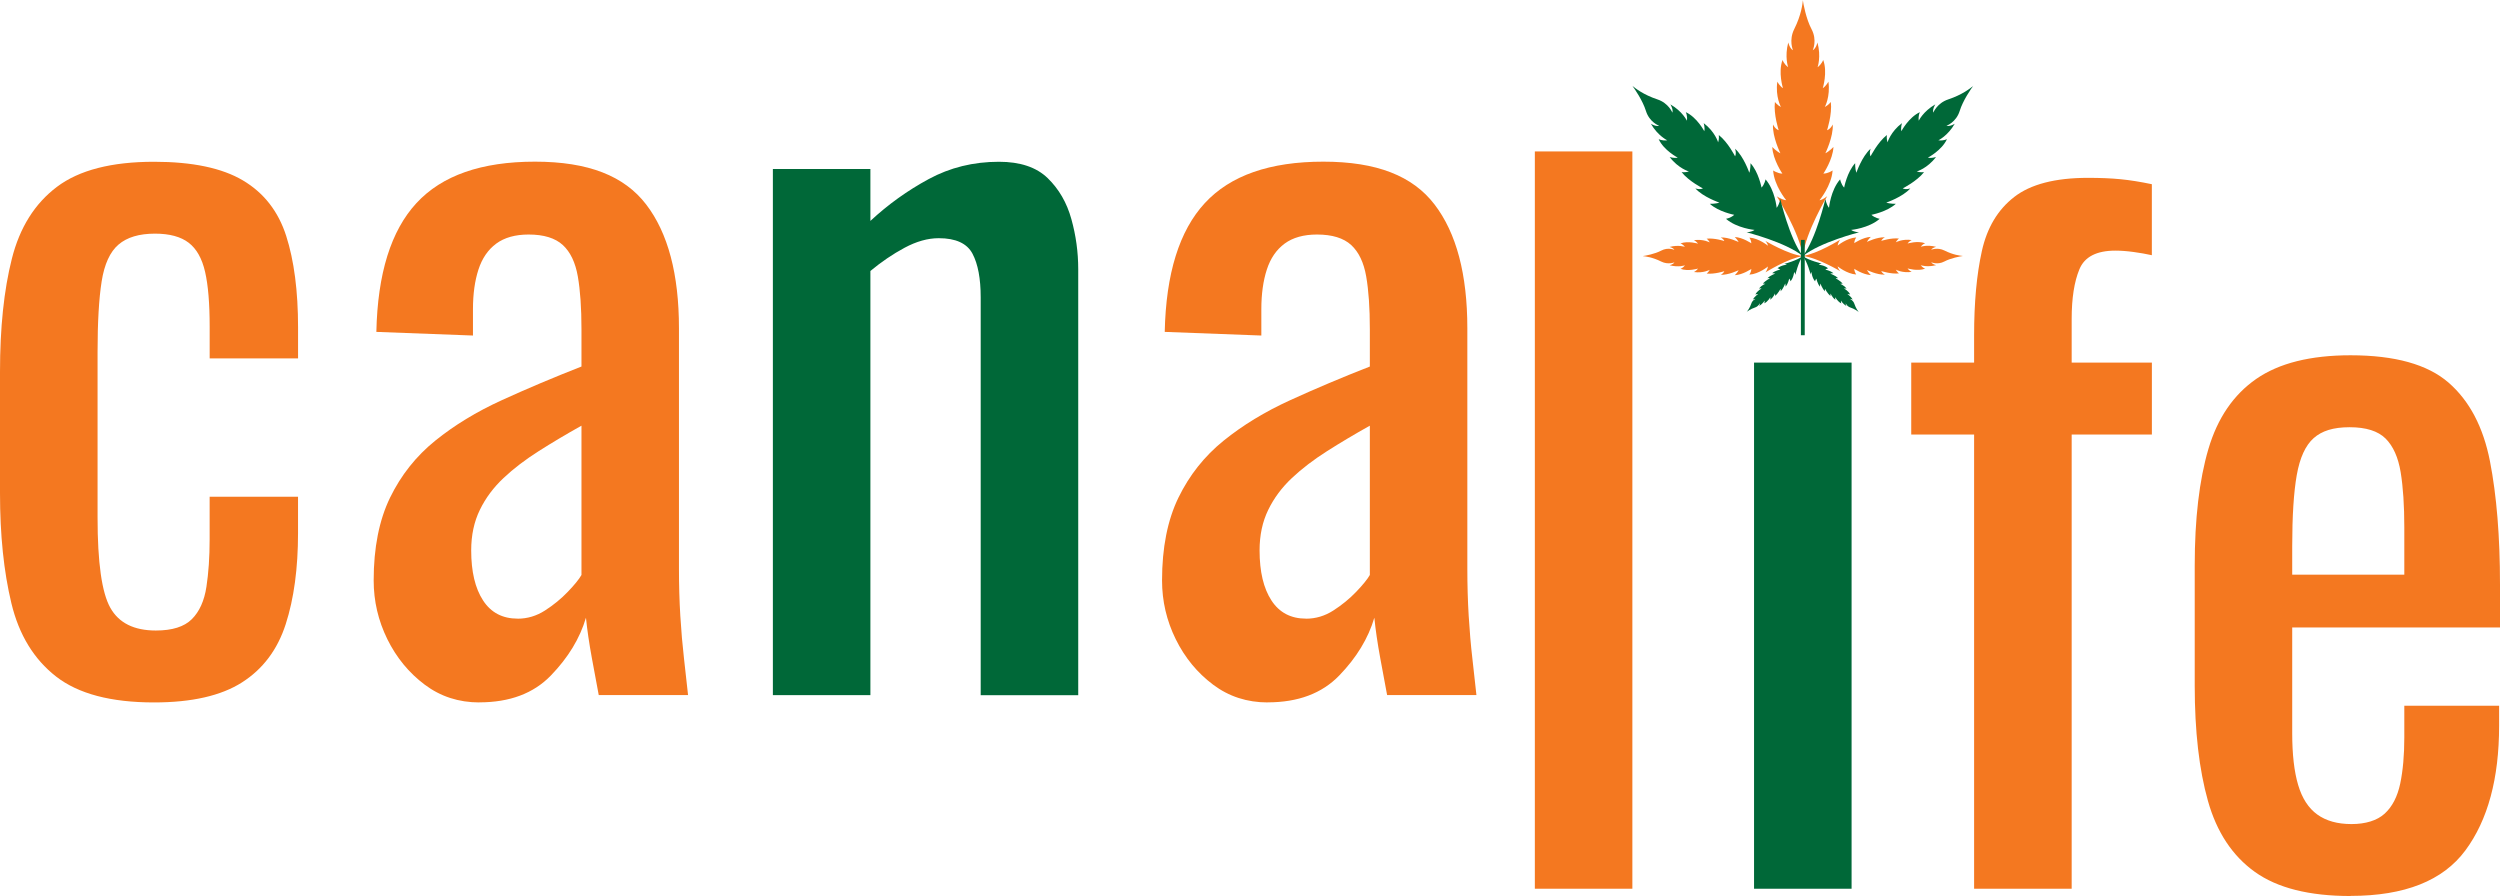 <svg width="226" height="81" viewBox="0 0 226 81" fill="none" xmlns="http://www.w3.org/2000/svg">
<g clip-path="url(#clip0_1_1451)">
<path d="M13.924 63.5C10.021 63.5 7.072 62.718 5.067 61.156C3.063 59.593 1.715 57.385 1.029 54.532C0.343 51.679 0 48.361 0 44.577V33.633C0 29.63 0.356 26.215 1.072 23.389C1.785 20.562 3.146 18.398 5.151 16.888C7.155 15.379 10.081 14.624 13.927 14.624C17.386 14.624 20.066 15.186 21.961 16.31C23.855 17.433 25.16 19.106 25.873 21.331C26.585 23.552 26.945 26.308 26.945 29.6V32.397H18.954V29.517C18.954 27.432 18.818 25.786 18.541 24.579C18.265 23.372 17.772 22.494 17.06 21.946C16.344 21.397 15.329 21.121 14.01 21.121C12.582 21.121 11.483 21.45 10.714 22.109C9.945 22.767 9.436 23.878 9.189 25.44C8.943 27.003 8.82 29.131 8.82 31.818V46.794C8.82 50.854 9.202 53.571 9.972 54.941C10.741 56.314 12.112 56.999 14.09 56.999C15.572 56.999 16.657 56.657 17.343 55.972C18.029 55.287 18.468 54.312 18.661 53.049C18.854 51.789 18.951 50.362 18.951 48.77V44.902H26.942V48.194C26.942 51.376 26.572 54.12 25.829 56.424C25.087 58.728 23.769 60.484 21.874 61.691C19.98 62.898 17.33 63.5 13.924 63.5Z" fill="#F47820"/>
<path d="M43.339 63.5C41.471 63.5 39.823 62.965 38.395 61.894C36.966 60.823 35.841 59.453 35.015 57.781C34.193 56.108 33.78 54.339 33.78 52.474C33.78 49.511 34.276 47.017 35.262 44.986C36.251 42.957 37.609 41.242 39.34 39.842C41.072 38.442 43.076 37.221 45.356 36.181C47.634 35.14 50.038 34.123 52.565 33.135V29.76C52.565 27.841 52.455 26.249 52.235 24.988C52.015 23.728 51.562 22.78 50.877 22.149C50.191 21.52 49.159 21.201 47.787 21.201C46.578 21.201 45.603 21.477 44.86 22.022C44.118 22.571 43.582 23.352 43.252 24.367C42.923 25.381 42.756 26.575 42.756 27.944V30.332L34.023 30.003C34.133 24.736 35.342 20.855 37.649 18.358C39.956 15.861 43.525 14.614 48.36 14.614C53.194 14.614 56.433 15.904 58.411 18.481C60.389 21.061 61.378 24.789 61.378 29.674V51.397C61.378 52.876 61.417 54.306 61.501 55.676C61.584 57.049 61.694 58.323 61.83 59.503C61.967 60.684 62.09 61.794 62.2 62.835H54.126C53.96 61.957 53.757 60.846 53.507 59.503C53.261 58.16 53.081 56.94 52.971 55.842C52.422 57.708 51.363 59.45 49.798 61.066C48.233 62.685 46.076 63.493 43.329 63.493L43.339 63.5ZM46.798 55.929C47.677 55.929 48.499 55.683 49.269 55.187C50.038 54.692 50.724 54.133 51.329 53.501C51.932 52.873 52.345 52.364 52.565 51.978V38.482C51.19 39.25 49.901 40.018 48.693 40.786C47.484 41.554 46.425 42.362 45.52 43.213C44.614 44.065 43.898 45.022 43.379 46.093C42.856 47.164 42.596 48.384 42.596 49.754C42.596 51.676 42.953 53.182 43.669 54.279C44.381 55.377 45.426 55.925 46.798 55.925V55.929Z" fill="#F47820"/>
<path d="M69.868 62.841V15.279H78.684V19.971C80.275 18.491 82.033 17.227 83.958 16.187C85.879 15.146 87.996 14.624 90.303 14.624C92.225 14.624 93.693 15.116 94.712 16.104C95.727 17.091 96.443 18.325 96.852 19.808C97.265 21.287 97.472 22.797 97.472 24.333V62.845H88.655V26.884C88.655 25.184 88.409 23.868 87.913 22.933C87.42 22.002 86.401 21.533 84.863 21.533C83.874 21.533 82.846 21.823 81.773 22.398C80.701 22.973 79.673 23.675 78.684 24.496V62.841H69.868Z" fill="#006838"/>
<path d="M114.608 63.5C112.74 63.5 111.092 62.965 109.664 61.894C108.236 60.823 107.11 59.453 106.285 57.781C105.462 56.108 105.049 54.339 105.049 52.474C105.049 49.511 105.545 47.017 106.531 44.986C107.52 42.957 108.878 41.242 110.609 39.842C112.341 38.442 114.345 37.221 116.626 36.181C118.903 35.14 121.307 34.123 123.834 33.135V29.76C123.834 27.841 123.724 26.249 123.504 24.988C123.285 23.728 122.832 22.78 122.146 22.149C121.46 21.52 120.428 21.201 119.056 21.201C117.848 21.201 116.872 21.477 116.13 22.022C115.387 22.571 114.851 23.352 114.522 24.367C114.192 25.381 114.025 26.575 114.025 27.944V30.332L105.292 30.003C105.402 24.736 106.611 20.855 108.918 18.358C111.225 15.861 114.795 14.614 119.629 14.614C124.463 14.614 127.703 15.904 129.68 18.481C131.658 21.061 132.647 24.789 132.647 29.674V51.397C132.647 52.876 132.687 54.306 132.77 55.676C132.853 57.049 132.963 58.323 133.1 59.503C133.236 60.684 133.359 61.794 133.469 62.835H125.395C125.232 61.957 125.026 60.846 124.776 59.503C124.53 58.16 124.35 56.94 124.24 55.842C123.691 57.708 122.632 59.45 121.067 61.066C119.502 62.685 117.345 63.493 114.598 63.493L114.608 63.5ZM118.067 55.929C118.946 55.929 119.769 55.683 120.538 55.187C121.307 54.692 121.993 54.133 122.599 53.501C123.201 52.873 123.614 52.364 123.834 51.978V38.482C122.459 39.25 121.17 40.018 119.962 40.786C118.753 41.554 117.694 42.362 116.789 43.213C115.883 44.065 115.167 45.022 114.648 46.093C114.125 47.164 113.866 48.384 113.866 49.754C113.866 51.676 114.222 53.182 114.938 54.279C115.65 55.377 116.696 55.925 118.067 55.925V55.929Z" fill="#F47820"/>
<path d="M138.75 80.341V13.69H147.566V80.341H138.75Z" fill="#F47820"/>
<path d="M158.566 80.342V32.779H167.383V80.342H158.566Z" fill="#006838"/>
<path d="M178.459 80.342V39.28H172.776V32.779H178.459V30.312C178.459 27.349 178.692 24.812 179.159 22.701C179.625 20.589 180.6 18.956 182.085 17.806C183.567 16.655 185.794 16.077 188.757 16.077C189.856 16.077 190.831 16.117 191.684 16.2C192.536 16.283 193.482 16.433 194.527 16.652V23.07C194.031 22.96 193.482 22.863 192.879 22.78C192.273 22.697 191.727 22.657 191.231 22.657C189.526 22.657 188.441 23.219 187.978 24.343C187.512 25.467 187.279 26.963 187.279 28.829V32.779H194.53V39.28H187.279V80.342H178.463H178.459Z" fill="#F47820"/>
<path d="M212.489 81C208.754 81 205.87 80.275 203.839 78.819C201.809 77.366 200.394 75.228 199.598 72.401C198.802 69.575 198.403 66.107 198.403 61.99V51.127C198.403 46.904 198.815 43.393 199.638 40.593C200.463 37.797 201.905 35.685 203.963 34.255C206.024 32.829 208.864 32.117 212.489 32.117C216.498 32.117 219.451 32.942 221.345 34.585C223.24 36.231 224.488 38.605 225.094 41.704C225.697 44.803 226 48.52 226 52.853V56.72H207.216V66.266C207.216 68.188 207.392 69.751 207.752 70.958C208.108 72.165 208.684 73.056 209.483 73.632C210.279 74.207 211.307 74.496 212.573 74.496C213.838 74.496 214.893 74.18 215.579 73.549C216.265 72.92 216.731 72.012 216.981 70.832C217.227 69.651 217.35 68.268 217.35 66.675V63.796H225.92V65.605C225.92 70.376 224.901 74.137 222.87 76.877C220.839 79.62 217.377 80.99 212.489 80.99V81ZM207.216 51.952H217.35V47.672C217.35 45.697 217.24 44.038 217.021 42.695C216.801 41.351 216.348 40.337 215.662 39.649C214.973 38.964 213.891 38.621 212.406 38.621C210.921 38.621 209.892 38.951 209.153 39.609C208.414 40.267 207.905 41.378 207.628 42.941C207.352 44.504 207.216 46.658 207.216 49.401V51.952Z" fill="#F47820"/>
<path d="M162.974 0C163.021 0.349 163.271 1.706 163.76 2.63C164.299 3.644 163.873 4.539 163.873 4.539C163.88 4.535 163.89 4.532 163.897 4.525C164.183 4.359 164.299 3.837 164.299 3.837C164.646 5.141 164.309 6.075 164.309 6.075C164.712 5.772 164.816 5.417 164.816 5.417C165.232 6.527 164.779 7.97 164.779 7.97C165.075 7.791 165.288 7.382 165.288 7.382C165.478 8.742 164.962 9.673 164.962 9.673C165.288 9.507 165.508 9.221 165.508 9.221C165.638 10.348 165.165 11.774 165.165 11.774C165.505 11.651 165.681 11.252 165.681 11.252C165.744 12.373 165.012 13.856 165.012 13.856C165.372 13.683 165.744 13.287 165.744 13.287C165.691 14.441 164.832 15.695 164.832 15.695C165.275 15.685 165.668 15.409 165.668 15.409C165.571 16.795 164.483 18.102 164.483 18.102C164.819 18.055 165.182 17.726 165.182 17.726C165.182 17.726 163.201 21.038 162.978 23.153C162.685 21.055 160.624 17.743 160.624 17.743C160.624 17.743 161.017 18.039 161.476 18.102C161.476 18.102 160.387 16.799 160.291 15.409C160.291 15.409 160.684 15.685 161.127 15.695C161.127 15.695 160.268 14.441 160.214 13.287C160.214 13.287 160.587 13.68 160.947 13.856C160.947 13.856 160.214 12.373 160.278 11.252C160.278 11.252 160.454 11.651 160.794 11.774C160.794 11.774 160.321 10.348 160.451 9.221C160.451 9.221 160.67 9.51 160.997 9.673C160.997 9.673 160.481 8.738 160.67 7.382C160.67 7.382 160.884 7.794 161.18 7.97C161.18 7.97 160.727 6.531 161.143 5.417C161.143 5.417 161.243 5.772 161.649 6.075C161.649 6.075 161.313 5.141 161.659 3.837C161.659 3.837 161.776 4.356 162.062 4.525C162.069 4.529 162.079 4.535 162.085 4.539C162.085 4.539 161.693 3.641 162.199 2.63C162.848 1.333 162.941 0.369 162.984 0L162.974 0Z" fill="#F47820"/>
<path d="M178.386 7.754C178.186 8.017 177.447 9.088 177.158 10.025C176.838 11.059 175.962 11.369 175.962 11.369C175.969 11.369 175.979 11.375 175.986 11.375C176.285 11.455 176.712 11.186 176.712 11.186C176.076 12.283 175.23 12.682 175.23 12.682C175.699 12.748 176.006 12.579 176.006 12.579C175.543 13.593 174.281 14.251 174.281 14.251C174.597 14.328 175.014 14.195 175.014 14.195C174.234 15.226 173.272 15.502 173.272 15.502C173.599 15.608 173.935 15.562 173.935 15.562C173.272 16.396 172.007 17.031 172.007 17.031C172.313 17.178 172.696 17.028 172.696 17.028C171.994 17.816 170.519 18.315 170.519 18.315C170.872 18.438 171.384 18.424 171.384 18.424C170.582 19.156 169.177 19.419 169.177 19.419C169.477 19.705 169.923 19.781 169.923 19.781C168.934 20.639 167.343 20.785 167.343 20.785C167.599 20.978 168.058 21.001 168.058 21.001C168.058 21.001 164.536 21.889 162.981 23.146C164.186 21.557 165.015 17.986 165.015 17.986C165.015 17.986 165.079 18.441 165.342 18.79C165.342 18.79 165.485 17.201 166.347 16.213C166.347 16.213 166.424 16.659 166.71 16.958C166.71 16.958 166.973 15.555 167.705 14.754C167.705 14.754 167.692 15.262 167.815 15.618C167.815 15.618 168.315 14.145 169.104 13.443C169.104 13.443 168.954 13.826 169.1 14.132C169.1 14.132 169.736 12.868 170.572 12.207C170.572 12.207 170.525 12.546 170.632 12.868C170.632 12.868 170.912 11.904 171.94 11.129C171.94 11.129 171.807 11.545 171.884 11.861C171.884 11.861 172.543 10.604 173.559 10.138C173.559 10.138 173.389 10.444 173.455 10.913C173.455 10.913 173.852 10.068 174.954 9.433C174.954 9.433 174.684 9.856 174.764 10.158C174.764 10.165 174.767 10.175 174.77 10.181C174.77 10.181 175.107 9.324 176.116 8.988C177.411 8.556 178.117 7.977 178.39 7.761L178.386 7.754Z" fill="#006838"/>
<path d="M177.421 23.146C177.204 23.176 176.355 23.329 175.779 23.635C175.147 23.971 174.587 23.705 174.587 23.705C174.587 23.708 174.594 23.715 174.594 23.718C174.697 23.898 175.024 23.968 175.024 23.968C174.211 24.184 173.628 23.974 173.628 23.974C173.818 24.227 174.038 24.287 174.038 24.287C173.345 24.546 172.443 24.263 172.443 24.263C172.553 24.446 172.813 24.579 172.813 24.579C171.964 24.699 171.381 24.377 171.381 24.377C171.484 24.579 171.664 24.716 171.664 24.716C170.962 24.796 170.069 24.503 170.069 24.503C170.146 24.716 170.396 24.825 170.396 24.825C169.696 24.865 168.771 24.41 168.771 24.41C168.881 24.633 169.124 24.865 169.124 24.865C168.405 24.832 167.622 24.297 167.622 24.297C167.629 24.573 167.802 24.815 167.802 24.815C166.936 24.756 166.121 24.077 166.121 24.077C166.151 24.287 166.354 24.513 166.354 24.513C166.354 24.513 164.286 23.279 162.968 23.14C164.28 22.957 166.344 21.673 166.344 21.673C166.344 21.673 166.161 21.916 166.121 22.202C166.121 22.202 166.933 21.523 167.802 21.464C167.802 21.464 167.629 21.71 167.622 21.982C167.622 21.982 168.405 21.447 169.124 21.414C169.124 21.414 168.877 21.647 168.771 21.869C168.771 21.869 169.696 21.414 170.396 21.454C170.396 21.454 170.146 21.563 170.069 21.776C170.069 21.776 170.962 21.484 171.664 21.563C171.664 21.563 171.484 21.7 171.381 21.903C171.381 21.903 171.964 21.58 172.813 21.7C172.813 21.7 172.556 21.833 172.443 22.016C172.443 22.016 173.342 21.733 174.038 21.992C174.038 21.992 173.815 22.056 173.628 22.308C173.628 22.308 174.211 22.099 175.024 22.315C175.024 22.315 174.697 22.388 174.594 22.564C174.594 22.568 174.587 22.574 174.587 22.578C174.587 22.578 175.15 22.335 175.779 22.647C176.588 23.053 177.191 23.11 177.421 23.136V23.146Z" fill="#F47820"/>
<path d="M168.048 28.214C167.962 28.147 167.609 27.904 167.299 27.808C166.96 27.705 166.856 27.416 166.856 27.416V27.422C166.83 27.522 166.92 27.662 166.92 27.662C166.557 27.452 166.427 27.176 166.427 27.176C166.404 27.329 166.46 27.432 166.46 27.432C166.127 27.279 165.908 26.867 165.908 26.867C165.881 26.97 165.924 27.106 165.924 27.106C165.585 26.85 165.495 26.535 165.495 26.535C165.458 26.641 165.475 26.754 165.475 26.754C165.198 26.535 164.989 26.119 164.989 26.119C164.942 26.219 164.989 26.345 164.989 26.345C164.729 26.112 164.566 25.63 164.566 25.63C164.526 25.746 164.529 25.913 164.529 25.913C164.29 25.65 164.203 25.188 164.203 25.188C164.11 25.288 164.083 25.434 164.083 25.434C163.8 25.108 163.753 24.586 163.753 24.586C163.69 24.669 163.684 24.822 163.684 24.822C163.684 24.822 163.391 23.665 162.978 23.153C163.5 23.549 164.679 23.821 164.679 23.821C164.679 23.821 164.529 23.841 164.413 23.928C164.413 23.928 164.935 23.974 165.262 24.257C165.262 24.257 165.115 24.283 165.015 24.377C165.015 24.377 165.478 24.463 165.741 24.702C165.741 24.702 165.575 24.699 165.455 24.739C165.455 24.739 165.941 24.902 166.171 25.161C166.171 25.161 166.044 25.111 165.944 25.161C165.944 25.161 166.36 25.371 166.58 25.647C166.58 25.647 166.47 25.63 166.36 25.667C166.36 25.667 166.677 25.76 166.933 26.096C166.933 26.096 166.797 26.052 166.693 26.079C166.693 26.079 167.11 26.295 167.259 26.631C167.259 26.631 167.159 26.574 167.003 26.598C167.003 26.598 167.279 26.727 167.489 27.09C167.489 27.09 167.349 27 167.249 27.027H167.243C167.243 27.027 167.526 27.136 167.636 27.469C167.779 27.895 167.968 28.127 168.042 28.217L168.048 28.214Z" fill="#006838"/>
<path d="M157.904 28.214C157.97 28.127 158.213 27.775 158.31 27.465C158.413 27.126 158.703 27.023 158.703 27.023H158.696C158.596 26.997 158.456 27.086 158.456 27.086C158.666 26.724 158.942 26.594 158.942 26.594C158.789 26.571 158.686 26.628 158.686 26.628C158.839 26.295 159.252 26.076 159.252 26.076C159.149 26.049 159.012 26.092 159.012 26.092C159.269 25.753 159.585 25.663 159.585 25.663C159.479 25.627 159.365 25.643 159.365 25.643C159.585 25.367 160.001 25.158 160.001 25.158C159.901 25.111 159.775 25.158 159.775 25.158C160.008 24.898 160.491 24.735 160.491 24.735C160.374 24.696 160.204 24.699 160.204 24.699C160.467 24.459 160.93 24.373 160.93 24.373C160.83 24.28 160.684 24.253 160.684 24.253C161.01 23.971 161.533 23.924 161.533 23.924C161.45 23.861 161.296 23.854 161.296 23.854C161.296 23.854 162.455 23.562 162.968 23.149C162.572 23.672 162.299 24.849 162.299 24.849C162.299 24.849 162.279 24.699 162.192 24.582C162.192 24.582 162.145 25.105 161.862 25.43C161.862 25.43 161.836 25.284 161.742 25.184C161.742 25.184 161.656 25.647 161.416 25.909C161.416 25.909 161.42 25.743 161.38 25.623C161.38 25.623 161.216 26.109 160.957 26.338C160.957 26.338 161.007 26.212 160.957 26.112C160.957 26.112 160.747 26.528 160.471 26.747C160.471 26.747 160.487 26.637 160.451 26.528C160.451 26.528 160.357 26.844 160.021 27.1C160.021 27.1 160.064 26.963 160.038 26.86C160.038 26.86 159.821 27.276 159.485 27.425C159.485 27.425 159.542 27.326 159.518 27.169C159.518 27.169 159.389 27.445 159.026 27.655C159.026 27.655 159.116 27.515 159.089 27.416V27.409C159.089 27.409 158.979 27.692 158.646 27.801C158.22 27.944 157.987 28.134 157.897 28.207L157.904 28.214Z" fill="#006838"/>
<path d="M148.528 23.146C148.745 23.116 149.594 22.963 150.17 22.657C150.802 22.322 151.361 22.587 151.361 22.587C151.361 22.584 151.355 22.578 151.355 22.574C151.252 22.395 150.925 22.325 150.925 22.325C151.738 22.109 152.32 22.318 152.32 22.318C152.131 22.065 151.911 22.006 151.911 22.006C152.603 21.746 153.502 22.029 153.502 22.029C153.392 21.846 153.133 21.713 153.133 21.713C153.982 21.593 154.564 21.916 154.564 21.916C154.461 21.713 154.281 21.577 154.281 21.577C154.984 21.497 155.876 21.789 155.876 21.789C155.8 21.577 155.55 21.467 155.55 21.467C156.249 21.427 157.175 21.883 157.175 21.883C157.065 21.66 156.822 21.427 156.822 21.427C157.541 21.46 158.323 21.996 158.323 21.996C158.317 21.72 158.143 21.477 158.143 21.477C159.009 21.537 159.825 22.215 159.825 22.215C159.795 22.006 159.592 21.779 159.592 21.779C159.592 21.779 161.659 23.013 162.978 23.153C161.666 23.336 159.602 24.619 159.602 24.619C159.602 24.619 159.785 24.376 159.825 24.09C159.825 24.09 159.012 24.769 158.143 24.829C158.143 24.829 158.317 24.582 158.323 24.31C158.323 24.31 157.541 24.845 156.822 24.878C156.822 24.878 157.068 24.646 157.175 24.423C157.175 24.423 156.249 24.878 155.55 24.839C155.55 24.839 155.8 24.729 155.876 24.516C155.876 24.516 154.987 24.809 154.281 24.729C154.281 24.729 154.461 24.593 154.564 24.39C154.564 24.39 153.982 24.712 153.133 24.593C153.133 24.593 153.389 24.459 153.502 24.277C153.502 24.277 152.603 24.559 151.911 24.3C151.911 24.3 152.134 24.237 152.324 23.984C152.324 23.984 151.741 24.194 150.929 23.977C150.929 23.977 151.255 23.904 151.358 23.728C151.358 23.725 151.365 23.718 151.365 23.715C151.365 23.715 150.802 23.957 150.173 23.645C149.364 23.239 148.761 23.183 148.531 23.156L148.528 23.146Z" fill="#F47820"/>
<path d="M147.563 7.754C147.762 8.017 148.501 9.088 148.791 10.025C149.111 11.059 149.986 11.369 149.986 11.369C149.98 11.369 149.97 11.375 149.963 11.375C149.663 11.455 149.237 11.186 149.237 11.186C149.873 12.283 150.719 12.682 150.719 12.682C150.249 12.748 149.943 12.579 149.943 12.579C150.406 13.593 151.668 14.251 151.668 14.251C151.351 14.328 150.939 14.195 150.939 14.195C151.718 15.226 152.68 15.502 152.68 15.502C152.354 15.608 152.017 15.562 152.017 15.562C152.68 16.396 153.945 17.031 153.945 17.031C153.639 17.178 153.256 17.028 153.256 17.028C153.958 17.816 155.433 18.315 155.433 18.315C155.08 18.438 154.568 18.424 154.568 18.424C155.37 19.156 156.775 19.419 156.775 19.419C156.475 19.705 156.029 19.781 156.029 19.781C157.018 20.639 158.61 20.785 158.61 20.785C158.353 20.978 157.894 21.001 157.894 21.001C157.894 21.001 161.416 21.889 162.971 23.146C161.766 21.557 160.937 17.986 160.937 17.986C160.937 17.986 160.874 18.441 160.611 18.79C160.611 18.79 160.467 17.201 159.605 16.213C159.605 16.213 159.528 16.659 159.242 16.958C159.242 16.958 158.979 15.555 158.247 14.754C158.247 14.754 158.26 15.262 158.137 15.618C158.137 15.618 157.637 14.145 156.848 13.443C156.848 13.443 156.998 13.826 156.852 14.132C156.852 14.132 156.216 12.868 155.38 12.207C155.38 12.207 155.427 12.546 155.32 12.868C155.32 12.868 155.04 11.904 154.012 11.129C154.012 11.129 154.145 11.545 154.068 11.861C154.068 11.861 153.409 10.604 152.394 10.138C152.394 10.138 152.563 10.444 152.497 10.913C152.497 10.913 152.101 10.068 150.999 9.433C150.999 9.433 151.268 9.856 151.188 10.158C151.188 10.165 151.185 10.175 151.182 10.181C151.182 10.181 150.845 9.324 149.837 8.988C148.541 8.556 147.836 7.977 147.563 7.761V7.754Z" fill="#006838"/>
<path d="M163.148 21.686H162.801V30.305H163.148V21.686Z" fill="#006838"/>
</g>
<defs>
<clipPath id="clip0_1_1451">
<rect width="226" height="81" fill="white"/>
</clipPath>
</defs>
</svg>
